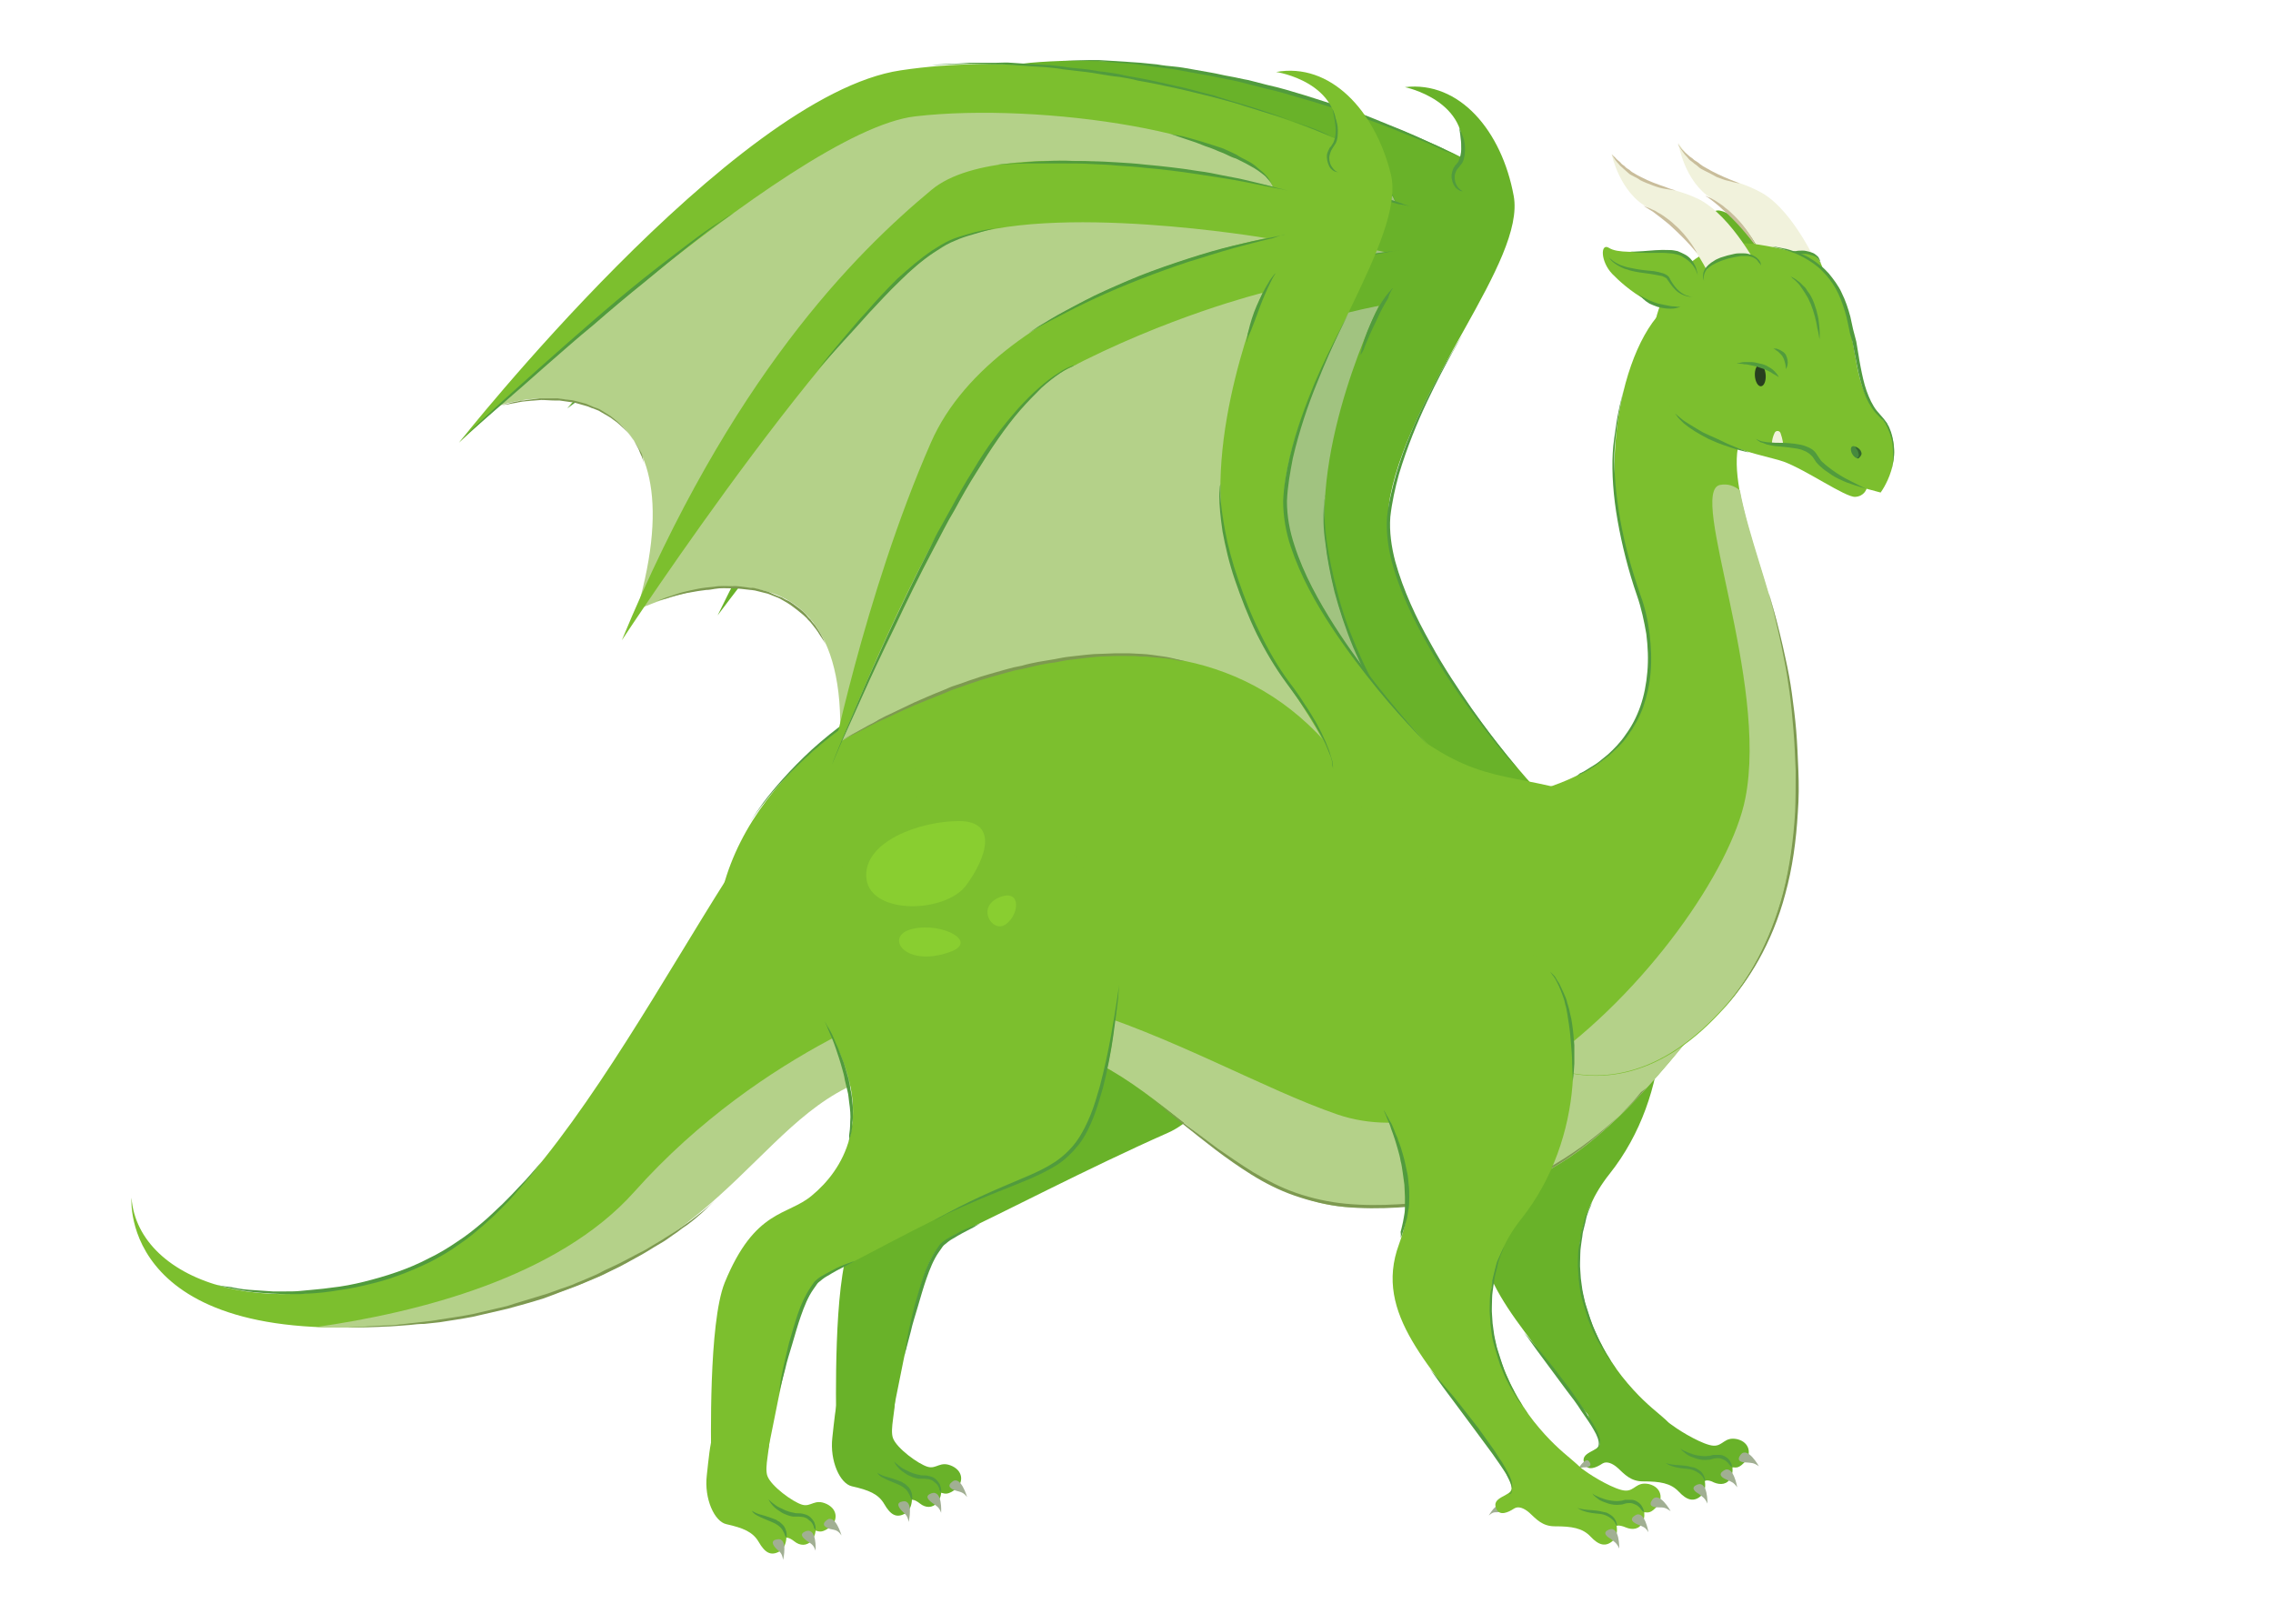 <svg width="420" height="300" viewBox="0 0 420 300" xmlns="http://www.w3.org/2000/svg"><g fill="none"><path d="M222 156c10.2 15.6 8.3 46.9-6.2 53.3-14.5 6.4-31.7 15.4-38.1 18.3-6.3 2.8-7.2 5.7-12.6 32.9-1.4 6.8-10.4 16.9-10.6 2.2 0-2.9-.5-25.2 2.5-32.7 5.6-13.7 11.6-12.3 16.1-16.1 5.7-4.7 11.6-13.4 4-28.1-14.4-28 19.6-68.4 44.9-29.8z" fill="#69B229"/><path d="M165 265.7c.7 1.9 4.7 4.8 6.4 5.3 1.7.5 2.3-1.2 4.6-.1 2.2 1.1 1.9 3.3.5 4.3s-1.8.8-2.6.6c0 0 0 .9-.7 1.8-.9 1.1-2.2 1-3.2.2s-1.5-.7-1.5-.7 0 1.8-1.2 2.5c-1.7 1-2.8.2-3.9-1.7s-2.9-2.6-6-3.3c-2.2-.5-4.1-4.7-3.6-9 .7-6.2.8-10.1 4.6-10.9 11-2.4 5.4 7.6 6.6 11z" fill="#69B229"/><path d="M173.9 275.8v-.5c0-.2 0-.3-.1-.6-.1-.2-.1-.5-.3-.7-.3-.5-.8-1-1.5-1.2-.3-.1-.7-.2-1.1-.2-.4 0-.7 0-1-.1-.6-.1-1.3-.3-1.9-.6-.6-.3-1.1-.5-1.5-.8-.4-.3-.8-.6-1-.8l-.3-.3.2.4c.2.3.4.6.8 1s.9.7 1.5 1.1c.6.3 1.3.6 2 .7h1.1c.3 0 .6.1.9.1.3.1.6.2.8.4.2.2.4.3.6.5.3.4.5.8.5 1.1.3.3.3.5.3.5zm-5.4 1.3s.2-.6-.1-1.4c-.1-.4-.4-.9-.8-1.2-.2-.2-.4-.4-.7-.5-.2-.2-.5-.3-.8-.4-1-.4-2.1-.7-2.8-.9-.8-.3-1.2-.6-1.2-.6s.1.1.2.3c.2.2.4.4.8.6.7.4 1.8.8 2.7 1.2 1 .4 1.8 1 2.1 1.7.2.3.3.6.4.9.2.2.2.3.2.3z" fill="#519B3D"/><path d="M167.9 281.2s1-4.2-1.1-3.8c-1.3.2-.8 1.1-.1 1.8.6.6 1 .8 1.2 2zm6-1.7s.3-4.3-1.8-3.6c-1.3.5-.6 1.2.2 1.8.8.6 1.2.7 1.6 1.8zm4.8-2.9s-1.2-4.2-2.8-2.8c-1 .8-.2 1.3.7 1.6 1 .3 1.4.3 2.1 1.2z" fill="#A1AF93"/><path d="M180 203.9s.2-.3.3-.9c.2-.6.4-1.5.4-2.6.1-.5.1-1.1.1-1.8 0-.6 0-1.3-.1-2s-.1-1.4-.3-2.1c-.1-.7-.3-1.4-.4-2.1l-.6-2.1c-.2-.7-.4-1.3-.7-2-.2-.6-.5-1.2-.7-1.8-.3-.6-.5-1.1-.7-1.6-.4-1-.9-1.8-1.2-2.3-.3-.5-.5-.9-.5-.9s.1.3.4.9c.2.6.6 1.4 1 2.4.2.5.4 1 .6 1.6l.6 1.8c.2.6.4 1.3.6 2 .2.7.4 1.4.5 2.1.2.7.3 1.4.5 2.1.2.7.2 1.4.3 2 .2 1.3.3 2.6.2 3.6 0 1.1-.1 2-.2 2.6 0 .8-.1 1.1-.1 1.1zm1.1 22.2s-.4.1-1.2.4c-.8.3-1.9.7-3.1 1.4-.6.3-1.3.7-2 1.1-.3.2-.7.5-1 .8-.3.3-.5.7-.8 1.1-1 1.5-1.8 3.2-2.4 5-.6 1.8-1.1 3.6-1.6 5.3-.4 1.7-.8 3.3-1.1 4.7-.3 1.4-.5 2.5-.6 3.3-.1.8-.2 1.3-.2 1.3s.5-1.8 1.2-4.5c.3-1.4.8-2.9 1.3-4.6.5-1.7 1-3.5 1.6-5.2.6-1.7 1.3-3.5 2.3-4.9.2-.3.5-.7.7-1 .2-.3.6-.5.9-.8.6-.5 1.3-.8 1.9-1.2 1.2-.7 2.3-1.2 3-1.6.6-.4 1.1-.6 1.1-.6z" fill="#519B3D"/><path d="M111 69.7c9.5-3.7 39.7-3.1 24.8 38.7 0 0 40.5-17 36 26.5 0 0 59.3-32.9 89.5 5.3 0 0-23-62.9 4.5-95 0 0-16.3-39.4-79.6-28.4-29.7 5.3-75.2 52.9-75.2 52.9z" fill="#A1C380"/><path d="M283.3 145.2s-30.5-33.1-26.4-53.6c4.1-20.5 25-43.4 22.8-55.4-2.2-12-10-21.3-20.1-20.1 0 0 12.3 2.5 10.5 13 0 0-40.2-21-79.7-17.5-31.1 2.8-85.6 63.8-85.6 63.8s64.6-53.8 87.8-55.1c23.3-1.3 61.6 6.8 65.2 17 0 0-48.2-14.1-63.1-3.2-14.8 10.9-39.2 32.5-62.1 79.6 0 0 47.8-64.2 65.9-70.2 18.1-6 57.5 3.1 57.5 3.1s-50 6.5-64.1 34c-14.1 27.5-22.5 60.1-22.5 60.1s27.8-62.9 48.1-72.1c19.5-8.9 37.3-12.1 37.3-12.1s-12.9 25.9-9.5 46.2c3.7 22.7 14.8 29.6 18.4 44.9 2.3 10.1 20.8 5.9 19.6-2.4z" fill="#69B229"/><path d="M280.6 142.2s-3.7-4.3-8.6-11.2c-2.4-3.5-5.2-7.6-7.7-12.2-2.6-4.6-5-9.7-6.5-15.1-.7-2.7-1.1-5.5-.9-8.2.3-2.7.9-5.4 1.6-7.9 1.5-5 3.4-9.6 5.2-13.4 3.6-7.6 6.6-12.4 6.6-12.4s-.8 1.2-2 3.3c-1.3 2.1-3 5.2-4.9 9-1.9 3.8-3.9 8.3-5.4 13.4-.7 2.5-1.4 5.2-1.7 8-.2 2.8.2 5.7.9 8.4 1.5 5.5 4 10.6 6.6 15.2 2.6 4.6 5.4 8.7 7.9 12.1 2.5 3.4 4.7 6.2 6.3 8.1 1.6 1.9 2.6 2.9 2.6 2.9zm-21.1-96.1c0 .1-.8.2-2.2.3-1.4.2-3.4.4-5.7.8-2.4.4-5.1.9-8 1.6-2.9.7-6 1.5-9 2.4-3 1-6.1 2-8.8 3.1-2.8 1.1-5.3 2.2-7.5 3.3-2.2 1-3.9 2-5.1 2.6-1.2.7-1.9 1.1-1.9 1.1s.7-.4 2-1c1.2-.6 3.1-1.4 5.2-2.4 2.2-1 4.8-2 7.5-3.1 2.8-1.1 5.8-2.1 8.8-3 3-1 6.1-1.8 9-2.5 2.9-.7 5.6-1.3 7.9-1.8 2.3-.5 4.3-.8 5.7-1.1 1.3-.1 2.1-.2 2.1-.3zm1.2-7.9s-.8-.3-2.2-.8c-1.4-.5-3.4-1.1-5.9-1.8-1.2-.4-2.6-.7-4-1.1-1.4-.3-2.9-.7-4.5-1-3.1-.7-6.4-1.3-9.8-1.8-1.7-.3-3.4-.5-5-.7-1.7-.2-3.3-.4-4.9-.5-1.6-.2-3.1-.2-4.6-.3-1.5-.1-2.8-.1-4.1-.2-1.3 0-2.4-.1-3.5-.1-1 0-1.9 0-2.7.1-1.5 0-2.3.1-2.3.1s.8 0 2.3.1c.7 0 1.6 0 2.7.1 1 .1 2.2.1 3.5.2 1.3.1 2.6.1 4.1.3 1.4.1 3 .2 4.5.4 1.6.2 3.2.3 4.9.6 1.6.2 3.3.4 5 .7 3.3.5 6.7 1.1 9.8 1.7 3.1.6 6 1.3 8.4 1.9 2.5.6 4.5 1.2 5.9 1.6 1.6.2 2.4.5 2.4.5zm9.4-9s-1.1-.6-3-1.5c-.9-.5-2.1-1-3.4-1.6-1.3-.6-2.8-1.3-4.5-2-1.7-.7-3.5-1.4-5.4-2.2-1.9-.8-4-1.5-6.1-2.2l-6.6-2.1c-2.3-.7-4.6-1.4-6.9-1.9-1.2-.3-2.3-.6-3.5-.9-1.2-.2-2.3-.5-3.5-.7-1.2-.2-2.3-.5-3.5-.7-1.1-.2-2.3-.4-3.4-.6-1.1-.2-2.2-.4-3.3-.5-1.1-.1-2.1-.2-3.2-.4l-3-.3c-1-.1-1.9-.1-2.8-.2-1.8-.1-3.5-.2-4.9-.3H196s1.2 0 3.3.1c1.1 0 2.3.1 3.8.1 1.5.1 3.1.3 4.9.4.9.1 1.8.1 2.8.3 1 .1 2 .3 3 .4 1 .1 2.1.3 3.1.4l3.3.6c1.1.2 2.2.4 3.4.6 1.1.2 2.3.5 3.4.7 1.2.2 2.3.5 3.5.8 1.2.3 2.3.6 3.5.9 2.3.5 4.6 1.2 6.9 1.9 2.3.6 4.5 1.4 6.6 2 2.1.8 4.2 1.4 6.1 2.1 1.9.7 3.8 1.4 5.4 2.1 3.4 1.3 6.1 2.5 8 3.4 2 .7 3.1 1.3 3.1 1.3zm-7.6 116.1v-.6c0-.4-.1-1-.3-1.8-.3-1.5-1.1-3.7-2.3-6.1-.6-1.2-1.3-2.5-2.1-3.9-.8-1.3-1.6-2.8-2.5-4.2-1.8-2.8-3.4-6.1-4.8-9.4-1.4-3.3-2.6-6.7-3.4-10-.9-3.3-1.5-6.3-1.9-9-.4-2.7-.5-4.9-.5-6.5 0-.8.1-1.4.1-1.8 0-.4.1-.6.1-.6s0 .2-.1.6c-.1.4-.1 1-.2 1.8-.1 1.6-.1 3.9.3 6.5.3 2.7.9 5.8 1.7 9.1.9 3.3 2 6.7 3.4 10.1 1.4 3.3 3.1 6.6 4.9 9.4.9 1.4 1.8 2.8 2.6 4.1.8 1.3 1.5 2.6 2.1 3.8.6 1.2 1.1 2.3 1.6 3.3.4 1 .7 1.9.9 2.7.2.8.3 1.4.3 1.8.1.5.1.7.1.7zm-5.1-92.1s-.2.1-.4.4c-.3.3-.6.7-1 1.2-.8 1.1-1.7 2.6-2.4 4.2s-1.4 3.2-1.7 4.5c-.2.6-.3 1.2-.4 1.5-.1.4-.1.6-.1.6s.1-.2.3-.5c.2-.3.4-.8.6-1.4.5-1.2 1.2-2.8 2-4.4.7-1.6 1.5-3.1 2.2-4.2.3-1.1.9-1.9.9-1.9z" fill="#519B3D"/><path d="M257.8 37.3s0-.4-.3-.9c-.1-.3-.3-.6-.6-.9-.2-.4-.6-.7-.9-1.1-.4-.4-.8-.8-1.3-1.1-.5-.4-1-.8-1.5-1.1-.5-.4-1.1-.7-1.7-1.1-.6-.3-1.2-.7-1.8-1-.6-.3-1.3-.6-1.9-.9-.6-.3-1.3-.5-1.9-.8-1.2-.5-2.4-.8-3.3-1.2-1-.3-1.8-.5-2.4-.7-.6-.2-.9-.2-.9-.2s1.3.5 3.2 1.3c1 .4 2.1.8 3.3 1.3.6.3 1.2.5 1.8.8l1.8.9 1.8.9c.6.3 1.2.7 1.7 1 .5.4 1.1.7 1.5 1 .5.3.9.7 1.3 1 .4.3.7.7 1 1 .3.3.5.6.7.8.3.6.4 1 .4 1zm11.8-13.7s.2.8.3 2c.1.6.1 1.3.1 2s-.2 1.5-.5 2.2c-.1.2-.2.3-.3.4-.1.2-.3.3-.4.5-.3.4-.4.8-.5 1.2-.2.8 0 1.6.3 2.2.3.6.7.9 1.1 1.1.3.2.6.1.6.1s-.2 0-.5-.3c-.3-.2-.6-.6-.8-1.1-.2-.5-.3-1.2-.1-1.9.1-.3.3-.7.5-.9.1-.1.3-.3.4-.5.2-.2.3-.4.4-.5.4-.8.5-1.7.5-2.5s-.1-1.5-.3-2.1c-.4-1.2-.8-1.9-.8-1.9z" fill="#519B3D"/><path d="M236.5 123.9s-.2-.1-.7-.2c-.5-.2-1.2-.3-2-.6-.9-.2-2-.5-3.2-.7-1.3-.2-2.7-.4-4.3-.5-.8-.1-1.6-.1-2.5-.2-.8-.1-1.7 0-2.6-.1-1.8-.1-3.7.1-5.7.1-1 0-2 .2-3 .3-1 .1-2 .2-3.1.3-1 .2-2.1.3-3.1.5l-1.6.2-1.5.3c-2 .5-4.1.9-6.1 1.5-1 .3-2 .6-3 .8-.5.1-1 .3-1.5.4-.5.2-.9.3-1.4.5-1.9.6-3.7 1.3-5.4 1.9-1.7.7-3.2 1.3-4.7 1.9l-2.1.9c-.6.3-1.3.6-1.8.9-1.1.6-2.1 1-3 1.4l-2.6 1.3s1-.4 2.6-1.2c.8-.4 1.9-.8 3-1.3.6-.3 1.2-.5 1.9-.8.7-.3 1.4-.5 2.1-.8 1.5-.6 3-1.2 4.7-1.8 1.7-.6 3.5-1.2 5.4-1.8.5-.2.9-.3 1.4-.5.5-.1 1-.3 1.4-.4 1-.3 2-.5 2.9-.8 2-.6 4-1 6.1-1.4l1.5-.3 1.5-.3c1-.2 2-.3 3.1-.5 1-.2 2-.2 3-.4l3-.3c2-.1 3.8-.3 5.6-.2h2.6c.8 0 1.7.1 2.4.1.8 0 1.5.1 2.2.2.7.1 1.4.1 2 .2 1.3.2 2.4.4 3.3.5.9.2 1.6.4 2.1.5.8.3 1.1.4 1.1.4z" fill="#7D9950"/><path d="M219.7 67.8s-.3 0-.9.2c-.6.2-1.4.5-2.5 1.1-1 .5-2.2 1.3-3.5 2.3-1.3 1-2.7 2.2-4.1 3.6-1.4 1.4-2.9 3-4.4 4.7-1.5 1.7-3 3.6-4.4 5.7-1.5 2-2.9 4.1-4.3 6.3l-2.1 3.3c-.7 1.1-1.4 2.2-2.1 3.4-1.4 2.3-2.7 4.6-4 6.8-1.3 2.3-2.5 4.5-3.7 6.7-2.4 4.4-4.5 8.5-6.3 12.1-1.8 3.6-3.2 6.5-4.2 8.6-1 2.1-1.6 3.3-1.6 3.3s2.5-4.7 6.1-11.7c1.9-3.5 4-7.6 6.4-12 1.2-2.2 2.4-4.4 3.7-6.7 1.3-2.3 2.6-4.6 4-6.8.7-1.1 1.4-2.3 2.1-3.4L196 92c1.4-2.2 2.8-4.3 4.3-6.3 1.4-2 2.9-3.9 4.3-5.7 1.4-1.8 2.9-3.4 4.3-4.8 2.8-2.8 5.4-4.9 7.4-6 1-.6 1.8-.9 2.4-1.1.7-.2 1-.3 1-.3z" fill="#519B3D"/><path d="M138.8 81.4s-.1-.5-.3-1.3c-.1-.4-.3-.9-.6-1.5-.2-.6-.5-1.2-.9-1.8-.4-.7-.9-1.3-1.4-2-.6-.6-1.1-1.4-1.9-2-.7-.7-1.5-1.2-2.3-1.8-.4-.3-.9-.5-1.3-.7-.5-.2-.9-.5-1.4-.7l-1.4-.5c-.5-.2-1-.3-1.5-.4l-1.5-.3-.7-.1c-.2 0-.5 0-.7-.1-.9-.1-1.9-.1-2.7-.1-.9.1-1.7.1-2.4.1-.4 0-.7 0-1.1.1-.3.1-.7.1-1 .2-.6.1-1.1.2-1.6.3-.9.2-1.4.3-1.4.3s.5 0 1.4-.1c.4 0 1-.1 1.6-.2.3 0 .6-.1 1-.1h3.5c.9 0 1.7.2 2.7.2.2 0 .5 0 .7.1l.7.1c.5.1.9.2 1.4.3.5.1.9.2 1.4.4l1.4.5c.5.2.9.4 1.3.6.4.2.9.4 1.3.7.8.5 1.6 1 2.3 1.7.7.6 1.3 1.3 1.9 1.9.5.7 1.1 1.3 1.4 1.9.4.6.7 1.2 1 1.7.3.5.5 1 .7 1.4.3.7.4 1.2.4 1.2zm31.7 35.7s-.1-.6-.5-1.5c-.2-.5-.5-1-.8-1.6-.2-.3-.4-.6-.6-1-.2-.3-.5-.7-.7-1-.2-.4-.6-.7-.9-1-.3-.3-.6-.7-1-1-.4-.3-.8-.7-1.1-1-.4-.3-.9-.6-1.3-.9-.2-.2-.5-.3-.7-.5-.2-.1-.5-.3-.7-.4-.5-.3-1-.5-1.5-.8-.5-.2-1.1-.4-1.6-.6l-.8-.3c-.3-.1-.6-.1-.8-.2-1.1-.2-2.3-.5-3.4-.5-1.1-.1-2.2-.2-3.3-.1-1.1.1-2.1.1-3.1.2-1 .2-1.9.3-2.7.5-.9.1-1.6.4-2.3.6-.7.2-1.3.4-1.7.5-1 .3-1.5.5-1.5.5s.6-.1 1.5-.3c.5-.1 1.1-.2 1.8-.4s1.4-.3 2.3-.4c.8-.1 1.8-.2 2.7-.4.5-.1 1-.1 1.5-.1s1 0 1.6-.1c1.1-.1 2.1 0 3.3.1 1.1 0 2.2.3 3.3.5.3.1.6.1.8.2l.8.3c.5.2 1.1.4 1.6.5.5.2 1 .5 1.5.7l.7.4c.2.1.4.3.7.4.4.3.9.6 1.3.9.4.3.8.6 1.1.9.4.3.7.7 1 1 .3.3.6.6.9 1 .3.3.5.6.8.9l.6.9c.4.6.7 1.1.9 1.5.1 1 .3 1.6.3 1.6z" fill="#7D9950"/><path d="M207.8 41.7s-.7 0-1.9.2-3 .4-5 .8c-1 .2-2.1.5-3.3.9-1.2.4-2.3 1-3.4 1.7-2.3 1.3-4.5 3-6.7 4.9-2.1 1.8-4.1 3.8-6 5.6-1.9 1.8-3.5 3.6-5 5.1-2.9 3-4.7 5.1-4.7 5.1s2-2 5-4.9c1.5-1.5 3.3-3.2 5.1-5 1.9-1.8 3.9-3.7 6-5.5 2.1-1.8 4.3-3.5 6.5-4.9 1.1-.6 2.2-1.3 3.3-1.7 1.1-.4 2.2-.8 3.2-1 2-.5 3.7-.9 4.9-1.1 1.3-.1 2-.2 2-.2zm-103 33.8s3.3-2.5 8.2-6.3c2.5-1.9 5.3-4.1 8.4-6.5 3.1-2.4 6.3-4.9 9.6-7.4s6.6-5 9.7-7.3c3.1-2.3 6-4.4 8.6-6.2 1.3-.9 2.4-1.7 3.5-2.4s2-1.3 2.7-1.8c1.6-.9 2.4-1.5 2.4-1.5s-.9.5-2.5 1.4c-.8.4-1.7 1-2.8 1.7-1.1.6-2.3 1.4-3.6 2.3-2.6 1.7-5.6 3.7-8.7 6-3.1 2.3-6.5 4.7-9.8 7.2-3.3 2.5-6.6 5-9.6 7.4-3 2.4-5.9 4.7-8.3 6.6-2.4 1.9-4.4 3.6-5.8 4.8-1.2 1.3-2 2-2 2z" fill="#519B3D"/><path d="M302.6 171.3c6.6 9.5 6.5 30.9-5.2 45.6-11.7 14.7-2.3 31.6 2.3 37.4 5.8 7.3 9.2 7.6 10 11 .9 3.5-7.1 9.1-18.9-7.3-10-13.9-20.8-23.4-16-36.4 5.2-14.2-3-21.3-5.2-34.8-2.2-13.3 21.7-31.6 33-15.5z" fill="#69B229"/><path d="M309.1 263.4c1.6 1.2 5.7 3.6 7.5 3.7 1.8.1 2-1.7 4.4-1.2 2.4.6 2.6 2.8 1.5 4.1-1.1 1.2-1.5 1.2-2.4 1.1 0 0 .2.9-.3 1.9-.6 1.3-1.9 1.4-3.1.9-1.1-.6-1.7-.3-1.7-.3s.4 1.7-.6 2.7c-1.4 1.3-2.7.9-4.2-.7s-3.5-1.9-6.6-1.9c-2.3 0-3.4-1.3-4.7-2.5-.9-.8-2-1.3-2.8-.8-1.2.8-2.7 1.4-3.3.1-1.1-2.3 2.8-2.3 2.8-3.8 0-2.3-4.5-6.5-.6-7.2 3.9-.5 11.2 1.7 14.1 3.9z" fill="#69B229"/><path d="M291.4 271.7s1.6-2.8 2.3-1.6c.5.7-.1 1-.8 1-.5 0-.8 0-1.5.6z" fill="#A1AF93"/><path d="M275.1 220.4s.2-.3.4-1c.2-.6.5-1.5.8-2.7l.3-1.8c.1-.7.1-1.4.1-2.1 0-.7 0-1.5-.1-2.2-.1-.8-.1-1.5-.3-2.3-.2-.8-.3-1.5-.5-2.3-.2-.7-.4-1.5-.6-2.1-.2-.7-.5-1.3-.7-2-.3-.6-.5-1.2-.7-1.7-.2-.5-.4-1-.7-1.4-.2-.4-.4-.8-.6-1.1-.3-.6-.5-.9-.5-.9s.1.4.4 1c.2.6.7 1.5 1 2.6.2.5.4 1.1.6 1.7.2.6.4 1.3.6 2 .2.7.4 1.4.5 2.1.2.7.3 1.5.4 2.2.1.7.2 1.5.3 2.2 0 .7.1 1.5.1 2.2v2c0 .7-.1 1.3-.2 1.8-.1.6-.2 1.1-.3 1.5-.1.5-.2.8-.3 1.2.1.7 0 1.1 0 1.1zm23.5 32.5s-.3-.4-.8-1.2c-.3-.4-.5-.9-.9-1.4-.3-.6-.7-1.2-1-1.9-.4-.7-.7-1.4-1.1-2.3-.4-.8-.7-1.7-1-2.6-.3-.9-.6-1.9-.9-2.8-.2-1-.5-2-.6-3l-.2-1.5c0-.5-.1-1-.1-1.5-.1-1 0-2 0-3s.2-1.9.3-2.8c.1-.4.1-.9.2-1.3l.3-1.2c.2-.7.3-1.5.5-2 .2-.6.4-1.1.6-1.5.3-.9.5-1.3.5-1.3s-.2.5-.6 1.3c-.2.4-.4.9-.7 1.5-.3.6-.4 1.3-.6 2l-.3 1.2c-.1.4-.2.8-.2 1.3-.1.9-.4 1.8-.4 2.8 0 1-.1 2 0 3 0 .5.1 1 .1 1.6l.2 1.6c.1 1 .4 2.1.7 3.1.3 1 .6 2 .9 2.9.4.9.7 1.8 1.1 2.6.4.8.8 1.6 1.2 2.2.4.7.8 1.3 1.1 1.8.4.5.7 1 1 1.3.3.7.7 1.1.7 1.1zm-3.6 15s.1 0 .2-.2c.1-.1.3-.4.4-.8.2-.7-.1-1.8-.7-2.9-.6-1.1-1.4-2.3-2.2-3.6-.9-1.3-1.8-2.6-2.8-4-1-1.3-2-2.6-2.9-3.8-1-1.2-1.9-2.3-2.7-3.3-1.6-1.9-2.7-3.1-2.7-3.1s1 1.3 2.4 3.3c1.5 2 3.4 4.6 5.4 7.3 1 1.3 2 2.6 2.8 3.9.9 1.3 1.7 2.4 2.3 3.5.6 1 1 2 .9 2.7 0 .3-.2.6-.3.8 0 .1-.1.2-.1.2zm25.1 3.3s0-.2-.1-.5c0-.1-.1-.3-.2-.5s-.2-.4-.4-.6c-.4-.4-1-.8-1.7-.8h-1.1c-.4.1-.7.2-1 .2-.6.1-1.3 0-1.9-.1-.6-.1-1.2-.3-1.7-.5s-.9-.4-1.1-.5c-.3-.2-.4-.3-.4-.3s.1.1.3.4c.2.2.6.5 1 .8.5.3 1.1.5 1.7.7.7.2 1.4.3 2.1.2.4 0 .7-.1 1-.2.3-.1.6-.1.9-.1.3 0 .6.1.8.2.2.1.5.2.7.4.4.3.6.7.8.9.3.1.3.3.3.3zm-5 2.5s0-.6-.4-1.3c-.2-.4-.6-.7-1.1-1-.2-.1-.5-.3-.8-.3-.3-.1-.6-.1-.8-.2-1.1-.2-2.2-.2-2.9-.3-.8-.1-1.3-.3-1.3-.3s.1.1.3.2c.2.1.5.3.9.4.8.3 1.9.4 2.9.5 1 .1 1.9.6 2.5 1.2.3.3.4.6.5.8.2.2.2.3.2.3z" fill="#519B3D"/><path d="M315.5 277.8s.1-4.3-1.9-3.5c-1.2.5-.6 1.2.3 1.7.7.6 1.1.7 1.6 1.8zm5.5-3s-.7-4.3-2.5-3.1c-1.1.7-.4 1.3.6 1.7.8.4 1.2.4 1.9 1.4zm4-3.9s-2.1-3.8-3.4-2.1c-.8 1.1.1 1.4 1.1 1.4.9.1 1.3 0 2.3.7z" fill="#A1AF93"/><path d="M291.7 146.6c-14.8-4.4-19.6-1.3-36-15.4-16.5-14.1-54.4-17.9-79.1-8.3-24.7 9.6-46.1 29.5-44.2 54.3 1.5 20.2 23.2 22.2 50.4 16.2s41.6 30.1 69 29.5c30.4-.6 40.9-5.9 65.2-37.3 9.3-12-11-34.8-25.3-39z" fill="#7CBF2E"/><path d="M247.1 205.9c24.1 8.2 53.5-18.2 67.5-40.6 4.7 7.2 6.6 14.9 2.3 20.5-24.3 31.3-34.8 36.7-65.2 37.3-27.4.5-41.9-35.9-69-29.5-23.5 5.5-31.4 2.9-40.1.1 35.8-27.7 77.2 2.8 104.5 12.2z" fill="#B4D189"/><path d="M304.3 200.9s-.3.3-.8.9c-.5.6-1.3 1.4-2.3 2.4-2 2-5 4.8-9 7.7-2 1.4-4.2 2.9-6.7 4.2-2.5 1.3-5.2 2.4-8.2 3.3-2.9.9-6 1.6-9.2 2.1-3.2.5-6.4.8-9.7 1-3.3.2-6.5.2-9.7-.1-3.2-.3-6.3-1-9.2-2-2.9-1-5.5-2.4-7.9-3.8-2.4-1.5-4.6-3-6.6-4.4-3.9-2.9-7.2-5.4-9.5-7.2-2.3-1.7-3.6-2.7-3.6-2.7s1.3 1 3.5 2.8c2.2 1.8 5.4 4.4 9.3 7.4 2 1.5 4.1 3 6.5 4.5 2.4 1.5 5.1 2.9 8 3.9 2.9 1 6.1 1.8 9.3 2.1 3.2.3 6.5.3 9.8.1 3.3-.2 6.6-.5 9.8-1 3.2-.5 6.3-1.3 9.2-2.2 2.9-.9 5.7-2.1 8.2-3.4 2.5-1.3 4.7-2.8 6.7-4.3 4-3 6.9-5.9 8.8-7.9 1-1 1.7-1.9 2.2-2.5.8-.6 1.1-.9 1.1-.9z" fill="#7D9950"/><path d="M242.3 123.6s-1.6-.8-4.7-1.8c-3-1-7.4-2.3-12.8-3.2-5.4-.9-11.7-1.6-18.6-1.4-6.8.2-14.1 1.1-21.2 2.8-3.5.9-7 2-10.3 3.3-3.3 1.3-6.5 2.8-9.5 4.4-6 3.3-11.1 7.1-15.2 10.8-4 3.7-7 7.2-8.9 9.7-1.9 2.6-2.8 4.2-2.8 4.2s.9-1.6 2.9-4.1c1.9-2.5 5-5.9 9-9.5 4.1-3.6 9.2-7.3 15.2-10.6 3-1.6 6.2-3.1 9.5-4.4 3.3-1.3 6.8-2.4 10.3-3.2 7-1.8 14.2-2.7 21-2.9 6.8-.2 13.1.3 18.5 1.2 5.4.9 9.8 2 12.8 3 3.1 1 4.8 1.7 4.8 1.7z" fill="#519B3D"/><path d="M152.2 141c-15.7 6.6-44.3 79.1-72.9 91.9-28.4 12.8-53.8 4.2-55-11.6 0 0-2.5 28.7 51.2 23.3 53.7-5.4 56-34.9 75.8-44.9 26.1-13.2 26.1-19.6 26.8-34.3.9-15.7-8.5-31.7-25.9-24.4z" fill="#7CBF2E"/><path d="M171.2 184.3l10.4 7.2c-3.7 2.7-18.7 6.3-25.2 9.5-19.8 10-27.2 38.3-80.9 43.6-6.5.7-12.3.8-17.2.6 19-2.7 44.8-9.2 58.9-25 24-26.9 54-35.9 54-35.9z" fill="#B4D189"/><path d="M39.6 237.3s1 .3 2.9.7c.9.2 2 .4 3.3.6 1.3.2 2.8.3 4.4.4.8 0 1.6.1 2.5.1h2.7c1.8-.1 3.8-.2 5.8-.5s4-.6 6.1-1.1c2.1-.5 4.1-1 6.2-1.8 2-.7 4-1.6 5.9-2.5 1.9-1 3.7-2 5.3-3.2 1.7-1.1 3.2-2.4 4.6-3.6.7-.6 1.3-1.2 2-1.8l1.8-1.8c.6-.6 1.1-1.1 1.6-1.7.5-.5.9-1.1 1.4-1.6.9-1 1.6-1.9 2.2-2.6 1.2-1.5 1.8-2.3 1.8-2.3s-.7.8-1.9 2.2c-.6.7-1.4 1.6-2.3 2.5-.9 1-1.9 2-3 3.1-.6.6-1.2 1.1-1.8 1.7-.6.6-1.3 1.2-2 1.8-1.4 1.2-2.9 2.4-4.6 3.5-1.6 1.1-3.4 2.2-5.3 3.1-1.9 1-3.8 1.8-5.8 2.5s-4.1 1.3-6.1 1.8-4.1.9-6 1.1c-2 .3-3.9.4-5.7.6-.9.1-1.8.1-2.7.1h-2.5c-1.6-.1-3.1-.2-4.4-.3-1.3-.1-2.4-.3-3.3-.5-2-.2-3.1-.5-3.1-.5z" fill="#519B3D"/><path d="M132.1 221.8s-.8.8-2.4 2.1c-.8.6-1.7 1.4-2.9 2.2-1.1.8-2.4 1.7-3.9 2.6-.7.5-1.5.9-2.3 1.4-.8.5-1.6 1-2.5 1.4-1.7.9-3.5 1.9-5.5 2.8-1 .4-1.9 1-2.9 1.4-1 .4-2 .9-3.1 1.3-1 .5-2.1.8-3.2 1.2-1.1.4-2.1.8-3.2 1.1-2.2.7-4.4 1.3-6.5 2-2.2.5-4.3 1-6.4 1.5-2.1.4-4.1.7-6.1 1-1 .2-1.9.3-2.8.4l-2.7.3c-1.7.2-3.3.4-4.7.4-1.4.1-2.6.1-3.6.2-2 .1-3.1.2-3.1.2s1.1 0 3.1-.1c1 0 2.2 0 3.6-.1 1.4 0 3-.2 4.7-.3.9-.1 1.7-.2 2.7-.2.9-.1 1.9-.2 2.8-.3 1.9-.3 4-.6 6.1-1 2.1-.5 4.3-1 6.5-1.5 2.2-.6 4.4-1.2 6.6-1.9 1.1-.4 2.2-.8 3.2-1.2 1.1-.4 2.1-.8 3.2-1.2 1-.4 2.1-.9 3.1-1.3s2-.9 3-1.4c2-.9 3.8-2 5.5-2.9.9-.5 1.7-1 2.5-1.5s1.6-.9 2.3-1.4c.7-.5 1.4-1 2-1.4.6-.5 1.2-.9 1.8-1.3 1.1-.8 2-1.6 2.8-2.3 1.5-1.4 2.3-2.2 2.3-2.2z" fill="#7D9950"/><path d="M310.2 55.3c-9.3 4-16.2 29.6-8.7 50.7 10.1 28.2-4.6 37.6-22.7 41.4-18.8 3.9-17.2 15.3-12.4 29.8 4.8 14.5 29.1 35.4 52.5 8.7 18.4-21 12.9-54.9 9.9-68.5-3-13.6-11.7-31.7-6-38.6 5.8-7.1.8-29.3-12.6-23.5z" fill="#7CBF2E"/><path d="M285.1 196.7c19-13.3 34.8-36 37.4-49.2 4.3-21.7-10.6-56.6-4.7-57.9 1.5-.3 2.7.2 3.7 1 1.5 8.1 5.5 18.2 7.3 26.6 3 13.6 8.5 47.5-9.9 68.5-12 13.7-24.1 15-33.8 11z" fill="#B4D189"/><path d="M291.1 143.5s.3-.1.8-.4c.5-.2 1.3-.6 2.2-1.2.5-.3 1-.6 1.5-1s1.1-.8 1.7-1.3c1.1-1 2.4-2.1 3.5-3.7 1.1-1.5 2.1-3.3 2.8-5.2.7-2 1.2-4.2 1.4-6.5.2-2.3.1-4.7-.2-7.1-.3-2.4-.8-4.8-1.7-7.2-1.6-4.6-2.9-9.3-3.7-13.8-.8-4.5-1.2-8.8-1.1-12.4.1-1.8.3-3.5.5-5s.4-2.8.6-3.8c.4-2.1.7-3.3.7-3.3s-.3 1.2-.8 3.3c-.2 1-.5 2.3-.7 3.8-.2 1.5-.5 3.1-.6 5-.2 3.7.1 8 .9 12.5s2 9.3 3.6 13.9c.8 2.3 1.3 4.7 1.7 7 .3 2.4.4 4.7.2 7s-.6 4.4-1.3 6.4c-.7 2-1.6 3.7-2.7 5.2-1 1.5-2.2 2.7-3.3 3.7-.6.5-1.1.9-1.6 1.3s-1 .7-1.5 1c-.9.6-1.6 1-2.1 1.2-.5.5-.8.6-.8.6z" fill="#519B3D"/><path d="M317.4 187.7s.8-1 2.3-2.7c1.4-1.7 3.4-4.3 5.3-7.7 1.9-3.4 3.7-7.6 4.9-12.2 1.3-4.7 2-9.8 2.3-15 .2-2.6.2-5.2.1-7.7s-.2-5-.4-7.4c-.2-2.4-.5-4.7-.8-6.9-.3-2.2-.7-4.3-1.1-6.1-.8-3.8-1.6-6.9-2.2-9.1-.6-2.2-1-3.4-1-3.4s.3 1.2.9 3.4c.5 2.2 1.3 5.3 2 9.1.4 1.9.7 4 1 6.1.3 2.2.5 4.5.7 6.9.2 2.4.3 4.9.4 7.4 0 2.5 0 5.1-.1 7.6-.3 5.1-1 10.2-2.2 14.9-1.2 4.6-2.9 8.8-4.7 12.2-1.8 3.4-3.7 6-5.1 7.8-1.5 1.8-2.3 2.8-2.3 2.8z" fill="#7D9950"/><g transform="matrix(-1 0 0 1 351 26)"><path d="M20.5 27.6c-3-1.6-.5-8.8 3.4-9.9 4-1.1 8.8-6.1 10.5-4.5 1.7 1.6-3.9 19.8-13.9 14.4z" fill="#69B229"/><path d="M14.7 24s4.6-10.9 10.8-14.4C31.7 6.2 36.1 7.5 40.9.4c0 0-1.1 7.2-6.2 10.3-8.6 5.2-11.4 15.7-11.4 15.7s-4.1-3.9-8.6-2.4z" fill="#F1F2DC"/><path d="M13.9 24.9s.4-3.4 2.5-4.1c0 0 6.5-1 8.7 2.5 0 0 .5 3.1-.9 4.3" fill="#7CBF2E"/><path d="M14.6 22.7s0-.2.1-.6l.3-.6c.2-.2.4-.4.7-.6.3-.2.7-.3 1-.4.4-.1.8-.2 1.2-.2.4 0 .9 0 1.3.1.4 0 .9.1 1.3.2s.9.2 1.3.3c.4.1.9.3 1.2.5.8.4 1.4.9 1.8 1.5.4.6.4 1.2.4 1.6-.1.4-.2.6-.2.6s.1-.2.1-.6c0-.4-.1-.9-.5-1.4-.4-.5-1-.9-1.7-1.2-.4-.2-.8-.3-1.2-.4-.4-.1-.8-.2-1.3-.3-.4-.1-.8-.2-1.3-.2-.4-.1-.8-.1-1.2-.1-.4 0-.8 0-1.1.1-.4.1-.7.2-1 .3-.3.1-.5.3-.7.5-.2.2-.3.4-.4.5 0 .2-.1.4-.1.4z" fill="#519B3D"/><path d="M26.4 19.7s.3-.8 1-1.9c.7-1.1 1.7-2.5 2.9-3.7.6-.6 1.2-1.2 1.9-1.7.3-.3.6-.5.9-.7l.9-.6c.5-.3 1-.6 1.4-.7.3-.2.5-.2.5-.2s-.2.1-.5.3c-.3.2-.7.5-1.2.9s-1.1.9-1.6 1.4c-.6.5-1.2 1.1-1.8 1.7-1.2 1.2-2.3 2.5-3.1 3.5-.8 1-1.3 1.7-1.3 1.7zm3.1-11.8s.8-.3 2-.8 2.8-1.2 4.3-2.1c.4-.2.7-.4 1.1-.7.3-.3.7-.5 1-.7.3-.3.6-.5.9-.7.3-.3.6-.5.8-.7l.6-.6c.2-.2.3-.4.4-.5.2-.3.4-.5.4-.5s-.1.2-.3.5c-.2.3-.5.8-.9 1.3-.2.3-.5.5-.7.8-.2.3-.6.6-.9.8-.3.3-.7.5-1 .8-.3.3-.7.5-1.1.7-.8.4-1.6.8-2.3 1.2-.8.3-1.5.6-2.1.7-1.4.4-2.2.5-2.2.5z" fill="#C9BD9B"/><path d="M26 19.2c-8 1.3-12.7 2.7-15.6 11-2.9 8.3-1.6 15.2-6.7 20.6C-1.4 56.2 2 62.9 3.5 65l2.6-.7s.4 1.4 2.1 1.5c1.8.1 9.1-5 13.2-6.5s22-3.7 24-17.5S37.5 17.2 26 19.2z" fill="#7CBF2E"/><path d="M7.8 58.7c-.6.2-.8-1.8.4-2.2 1.3-.5.9 1.8-.4 2.2z" fill="#46893D"/><path d="M7.8 58.7s-.2 0-.4-.2c-.1-.1-.2-.2-.3-.4-.1-.2-.1-.4 0-.6.1-.4.5-.7.7-.8.1-.1.3-.1.3-.1h.1l-.1.1c0 .1-.1.2-.2.3-.1.2-.3.5-.3.7-.1.2-.1.5 0 .7.2.1.2.3.2.3z" fill="#34662D"/><ellipse fill="#283F1F" transform="rotate(-86.251 25.738 43.373)" cx="25.738" cy="43.373" rx="2" ry="1"/><path d="M21.5 56.1s.1-1 .5-2.1c.2-.5.9-.5 1.1 0 .3.6.5 1.4.5 2l-2.1.1z" fill="#F1F2DC"/><path d="M6.2 64.3s1.3-.6 3.2-1.6c1-.5 2-1.1 3.1-1.9.5-.4 1.1-.8 1.6-1.3.3-.2.5-.5.7-.8l.6-.9c.2-.3.5-.6.8-.8.3-.2.7-.4 1-.5.7-.3 1.4-.4 2.1-.5 1.4-.2 2.6-.2 3.7-.2.5 0 1-.1 1.5-.1.4-.1.8-.1 1.1-.2.3-.1.5-.2.7-.3.1-.1.2-.1.2-.1l-.2.2c-.1.1-.3.2-.6.4-.3.1-.7.2-1.1.4-.4.1-.9.2-1.5.3-1.1.1-2.3.2-3.6.4-.7.1-1.3.2-1.9.5-.3.1-.6.3-.9.5-.2.2-.5.4-.7.7l-.6.9c-.3.3-.5.6-.8.8-.5.5-1.1.9-1.7 1.3-1.1.8-2.3 1.3-3.3 1.7-2 .7-3.4 1.1-3.4 1.1zm16.1-20.6s.2-.5.8-1.1c.3-.3.7-.6 1.1-.8.4-.3 1-.5 1.5-.6.5-.1 1.1-.3 1.6-.3h1.4c.4 0 .7.1 1 .2.2 0 .4.1.4.1h-.4c-.2 0-.6 0-1 .1-.4 0-.9.1-1.3.2-.5.1-1 .2-1.5.4-1 .3-1.9.7-2.6 1.2-.6.3-1 .6-1 .6zM21 42.2s-.2-.3-.3-.8c-.1-.5 0-1.2.3-1.8.1-.2.2-.3.3-.4.1-.1.2-.2.4-.3.3-.2.5-.3.8-.4.2-.1.4-.1.6-.1h.2s-.1.1-.2.1c-.1.1-.3.2-.4.3-.2.1-.4.3-.6.5-.2.2-.4.4-.5.6-.3.5-.4 1-.5 1.4-.1.6-.1.9-.1.9z" fill="#519B3D"/><path d="M25.6 24.4s5.3-10.6 11.7-13.7c6.4-3 10.7-1.4 15.9-8.2 0 0-1.5 7.2-6.8 9.9-8.9 4.7-12.3 15-12.3 15s-4-4.3-8.5-3z" fill="#F1F2DC"/><path d="M24.7 25.2s.6-3.3 2.7-4c0 0 6.5-.6 8.5 3 0 0 .3 3.1-1.2 4.2" fill="#7CBF2E"/><path d="M25.6 23.1s0-.2.1-.6c.1-.2.2-.4.4-.6.2-.2.4-.4.8-.6.3-.2.7-.3 1.1-.4.4-.1.8-.1 1.2-.1.4 0 .9 0 1.3.1s.9.2 1.3.3c.4.1.9.3 1.3.4.4.2.8.3 1.2.6.7.4 1.4 1 1.7 1.6.4.6.3 1.3.3 1.6-.1.4-.2.6-.2.6s.1-.2.1-.6c0-.4-.1-.9-.4-1.4-.4-.5-1-1-1.7-1.3-.3-.2-.7-.3-1.1-.5-.4-.1-.8-.3-1.2-.4-.4-.1-.8-.2-1.3-.3-.4-.1-.8-.1-1.2-.2h-1.1c-.4 0-.7.1-1 .2-.3.1-.5.3-.7.4-.2.2-.3.3-.4.5-.5.5-.5.7-.5.7z" fill="#519B3D"/><path d="M37.4 20.8s.4-.8 1.1-1.8c.7-1 1.8-2.4 3.1-3.5.6-.6 1.3-1.1 2-1.6.3-.2.6-.4 1-.6.3-.2.6-.4.9-.5.6-.3 1.1-.5 1.4-.6.3-.1.5-.2.5-.2s-.2.1-.5.3c-.3.2-.8.5-1.3.8-.5.4-1.1.8-1.7 1.3-.6.5-1.3 1-1.9 1.6-1.2 1.1-2.4 2.3-3.3 3.3-.7.8-1.3 1.5-1.3 1.5zm3.9-11.6s.9-.2 2.1-.7c1.2-.4 2.9-1 4.4-1.8.4-.2.8-.4 1.1-.6.4-.2.7-.4 1-.7.3-.2.7-.4.9-.7.3-.2.6-.4.8-.7.2-.2.5-.4.7-.6.2-.2.3-.4.5-.5l.4-.4s-.1.2-.3.5c-.2.3-.5.8-1 1.3-.2.3-.5.5-.8.8-.3.3-.6.5-.9.8-.3.3-.7.5-1.1.7-.4.2-.8.4-1.2.7-.8.4-1.6.7-2.4 1-.8.3-1.5.5-2.2.6-1.1.2-2 .3-2 .3z" fill="#C9BD9B"/><path d="M14.8 36.7s-.1-.8 0-2.1c.1-.6.1-1.4.3-2.2l.3-1.2c.1-.4.3-.8.4-1.2.3-.8.7-1.6 1.2-2.2.2-.3.4-.7.7-.9l.7-.7c.5-.4.9-.7 1.3-.9.3-.2.5-.3.5-.3s-.2.1-.4.4c-.1.1-.3.2-.5.4l-.6.6c-.2.2-.4.5-.6.8l-.6.9c-.2.3-.4.7-.6 1-.2.4-.3.7-.5 1.1-.6 1.5-1 3.1-1.2 4.4-.3 1.2-.4 2.1-.4 2.1zm13 20.9s.9-.4 2.3-.9c.7-.3 1.5-.6 2.3-1 .8-.4 1.7-.8 2.6-1.2.4-.2.9-.4 1.3-.6.4-.2.8-.5 1.2-.7.8-.5 1.5-.9 2.1-1.3.3-.2.6-.4.8-.6.2-.2.4-.3.6-.5.3-.3.5-.4.5-.4s-.2.2-.4.5c-.1.2-.3.4-.5.6l-.7.7c-.6.5-1.3 1-2.1 1.5-.4.2-.8.5-1.2.7-.4.2-.9.5-1.3.7-.9.4-1.8.8-2.7 1.1-.9.3-1.7.6-2.4.8-1.4.4-2.4.6-2.4.6z" fill="#519B3D"/><path d="M1.5 60.9s-.2-.8-.4-2.2c-.1-.7-.1-1.5 0-2.5s.3-2.1.8-3.2c.1-.3.3-.5.4-.8.2-.3.4-.5.6-.8.4-.5.9-1 1.3-1.5.8-1 1.4-2.3 1.9-3.7.5-1.4.8-2.9 1.1-4.4.3-1.5.5-3.1.8-4.7.2-.8.4-1.6.6-2.3.2-.8.3-1.5.5-2.3.4-1.5.9-3 1.6-4.4.3-.7.7-1.3 1.1-1.9.4-.6.9-1.2 1.3-1.7.5-.5.9-1 1.5-1.4.5-.4 1-.8 1.5-1.1 1-.7 2-1.1 2.9-1.4.9-.3 1.7-.6 2.4-.7 1.4-.3 2.1-.4 2.1-.4s-.5.2-1.8.5c-.7.2-1.5.5-2.4.8-.9.4-1.9.9-2.8 1.5-.5.3-1 .7-1.5 1.1-.5.4-.9.9-1.4 1.4-.9 1-1.7 2.2-2.3 3.5-.6 1.3-1.1 2.8-1.5 4.3-.2.8-.3 1.5-.5 2.3-.1.8-.4 1.5-.6 2.3-.3 1.5-.6 3.1-.9 4.7-.3 1.5-.7 3.1-1.2 4.5s-1.2 2.7-2.1 3.8c-.5.5-.9 1-1.4 1.4-.2.3-.4.5-.5.7-.1.3-.3.5-.4.8-.5 1.1-.8 2.1-.9 3.1-.1 1-.1 1.8-.1 2.5.1 1.4.3 2.2.3 2.2z" fill="#519B3D"/></g><path d="M312 55.5c3.7-3.2 1.9-9-4-9s-9.1.3-10.7-.7c-1.6-1-1.6 2.5.6 4.8s9.7 8.9 14.1 4.9z" fill="#7CBF2E"/><path d="M312.8 54.9s-.3 0-.8-.2c-.5-.1-1.1-.4-1.7-.9-.6-.5-1.2-1.3-1.7-2.2 0-.1 0-.1-.1-.2l-.1-.2-.3-.3c-.3-.2-.5-.3-.8-.4-.6-.2-1.1-.3-1.7-.4-1.1-.1-2.2-.2-3.3-.4l-1.5-.3c-.5-.1-.9-.3-1.3-.4-.4-.2-.7-.3-1-.5-.3-.2-.5-.3-.7-.5-.4-.3-.6-.5-.6-.5s.2.2.5.6c.2.2.4.4.7.6.3.2.6.4 1 .6.4.2.8.4 1.3.5.5.2 1 .3 1.5.4 1 .2 2.2.3 3.3.5.5.1 1.1.2 1.6.3.2.1.5.2.6.3.1 0 .2.1.3.2l.1.2.1.1c.6.9 1.2 1.7 1.9 2.2.7.5 1.4.7 1.9.8.5.1.8.1.8.1zm-2.3 1.8s-.5 0-1.3-.1c-.4 0-.8-.1-1.3-.2l-1.5-.3c-1-.3-1.9-.7-2.6-1.1-.4-.2-.6-.3-.8-.5-.2-.1-.3-.2-.3-.2l.3.3.7.7c.2.1.3.3.5.4.2.1.4.3.6.4.2.1.5.2.7.3.3.1.5.2.8.3 1.1.3 2.2.4 3 .3.7-.1 1.2-.3 1.2-.3zm3.2-5.8s0-.2-.1-.6c-.1-.4-.2-1-.6-1.6-.3-.6-.9-1.3-1.7-1.7-.4-.2-.8-.4-1.3-.6-.5-.1-.9-.2-1.4-.2-1.9-.1-3.7.1-5 .2-1.3.1-2.3.1-2.3.1s.9.2 2.3.2c1.4.1 3.2-.1 4.9.1.4 0 .9.1 1.3.2s.8.2 1.2.5c.7.4 1.3.9 1.7 1.4.4.5.7 1 .8 1.4.2.4.2.6.2.6z" fill="#519B3D"/><path d="M275.1 280s1.6-2.8 2.3-1.6c.5.7-.1 1-.8 1-.6 0-.8 0-1.5.6z" fill="#A1AF93"/><path d="M286.3 179.6c6.6 9.5 6.5 30.9-5.2 45.6-11.7 14.7-2.3 31.6 2.3 37.4 5.8 7.3 9.2 7.6 10 11 .9 3.5-7.1 9.1-18.9-7.3-10-13.9-20.8-23.4-16-36.4 5.2-14.2-3-21.3-5.2-34.8-2.2-13.3 21.7-31.6 33-15.5z" fill="#7CBF2E"/><path d="M258.8 228.7s.2-.3.4-1c.2-.6.5-1.5.8-2.7l.3-1.8c.1-.7.1-1.4.1-2.1 0-.7 0-1.5-.1-2.2-.1-.8-.1-1.5-.3-2.3-.2-.8-.3-1.5-.5-2.3-.2-.7-.4-1.5-.6-2.1-.2-.7-.5-1.3-.7-2-.3-.6-.5-1.2-.7-1.7-.2-.5-.4-1-.7-1.4-.2-.4-.4-.8-.6-1.1-.3-.6-.5-.9-.5-.9s.1.4.4 1c.2.6.7 1.5 1 2.6.2.5.4 1.1.6 1.7.2.6.4 1.3.6 2 .2.7.4 1.4.5 2.1.2.7.3 1.5.4 2.2.1.7.2 1.5.3 2.2 0 .7.1 1.5.1 2.2v2c0 .7-.1 1.3-.2 1.8-.1.6-.2 1.1-.3 1.5-.1.5-.2.8-.3 1.2.1.7 0 1.1 0 1.1zm23.5 32.5s-.3-.4-.8-1.2c-.3-.4-.5-.9-.9-1.4-.3-.6-.7-1.2-1-1.9-.4-.7-.7-1.4-1.1-2.3-.4-.8-.7-1.7-1-2.6-.3-.9-.6-1.9-.9-2.8-.2-1-.5-2-.6-3l-.2-1.5c0-.5-.1-1-.1-1.5-.1-1 0-2 0-3s.2-1.9.3-2.8c.1-.4.1-.9.2-1.3l.3-1.2c.2-.7.3-1.5.5-2 .2-.6.4-1.1.6-1.5.3-.9.5-1.3.5-1.3s-.2.5-.6 1.3c-.2.4-.4.9-.7 1.5-.3.6-.4 1.3-.6 2l-.3 1.2c-.1.4-.2.8-.2 1.3-.1.9-.4 1.8-.4 2.8 0 1-.1 2 0 3 0 .5.1 1 .1 1.6l.2 1.6c.1 1 .4 2.1.7 3.1.3 1 .6 2 .9 2.9.4.9.7 1.8 1.1 2.6.4.8.8 1.6 1.2 2.2.4.7.8 1.3 1.1 1.8.4.5.7 1 1 1.3.3.7.7 1.1.7 1.1z" fill="#519B3D"/><path d="M292.8 271.7c1.6 1.2 5.7 3.6 7.5 3.7 1.8.1 2-1.7 4.4-1.2 2.4.6 2.6 2.8 1.5 4.1-1.1 1.2-1.5 1.2-2.4 1.1 0 0 .2.9-.3 1.9-.6 1.3-1.9 1.4-3.1.9-1.2-.5-1.7-.3-1.7-.3s.4 1.7-.6 2.7c-1.4 1.3-2.7.9-4.2-.7s-3.5-1.9-6.6-1.9c-2.3 0-3.4-1.3-4.7-2.5-.9-.8-2-1.3-2.8-.8-1.2.8-2.7 1.4-3.3.1-1.1-2.3 2.8-2.3 2.8-3.8 0-2.3-4.5-6.5-.6-7.2 3.9-.7 11.2 1.7 14.1 3.9z" fill="#7CBF2E"/><path d="M278.7 276.1s.1 0 .3-.2c.2-.1.3-.4.4-.8.1-.4 0-.9-.1-1.4-.1-.5-.4-1.1-.7-1.7-.3-.6-.7-1.2-1.1-1.9-.4-.6-.9-1.3-1.3-2l-3-4.2c-1.1-1.4-2.2-2.8-3.2-4.1-1-1.3-2-2.5-2.9-3.5-1.7-2-2.9-3.4-2.9-3.4s1 1.4 2.6 3.6c1.6 2.1 3.7 5 5.8 7.8 1 1.4 2.1 2.8 3.1 4.2.5.7.9 1.3 1.4 2l1.2 1.8c.3.6.6 1.1.8 1.6.2.5.3.9.3 1.3s-.1.7-.3.8c-.3.1-.4.1-.4.1zm25.1 3.4s0-.2-.1-.5c0-.1-.1-.3-.2-.5s-.2-.4-.4-.6c-.4-.4-1-.8-1.7-.8h-1.1c-.4.1-.7.2-1 .2-.6.1-1.3 0-1.9-.1-.6-.1-1.2-.3-1.7-.5s-.9-.4-1.1-.5c-.3-.2-.4-.3-.4-.3s.1.1.3.4c.2.2.6.5 1 .8.5.3 1.1.5 1.7.7.7.2 1.4.3 2.1.2.4 0 .7-.1 1-.2.3-.1.6-.1.9-.1.3 0 .6.1.8.2.2.1.5.2.7.4.4.3.6.7.8.9.3.1.3.3.3.3zm-5 2.5s0-.6-.4-1.3c-.2-.4-.6-.7-1.1-1-.2-.1-.5-.3-.8-.3-.3-.1-.6-.1-.8-.2-1.1-.2-2.2-.2-2.9-.3-.8-.1-1.3-.3-1.3-.3s.1.1.3.2c.2.1.5.3.9.4.8.3 1.9.4 2.9.5 1 .1 1.9.6 2.5 1.2.3.3.4.6.5.8.2.2.2.3.2.3z" fill="#519B3D"/><path d="M299.2 286.1s.1-4.3-1.9-3.5c-1.2.5-.6 1.2.3 1.7.7.6 1.1.7 1.6 1.8zm5.4-3s-.7-4.3-2.5-3.1c-1.1.7-.4 1.3.6 1.7.9.4 1.3.4 1.9 1.4zm4.1-3.9s-2.1-3.8-3.4-2.1c-.8 1.1.1 1.4 1.1 1.4s1.3 0 2.3.7z" fill="#A1AF93"/><path d="M290.6 199.8s.2-1.3.3-3.3v-3.4c-.1-1.2-.2-2.6-.4-3.9-.1-.7-.2-1.3-.4-2-.1-.6-.3-1.3-.5-1.9-.1-.6-.4-1.2-.6-1.7-.2-.5-.5-1-.7-1.5-.2-.5-.5-.8-.7-1.2-.1-.2-.2-.3-.3-.5l-.3-.3-.6-.6s.2.3.5.7c.1.1.2.2.3.4.1.1.2.3.3.5.2.4.4.7.6 1.2.2.5.4.9.6 1.5.2.5.4 1.1.5 1.7.2.6.3 1.2.4 1.8.1.6.2 1.3.3 1.9.2 1.3.3 2.6.4 3.8.1 1.2.2 2.4.2 3.4.1 2 .1 3.4.1 3.4z" fill="#519B3D"/><path d="M200.8 161.1c10.2 15.6 5 49.8-8.1 55.2-20 8.2-31.7 15.4-38.1 18.3-6.3 2.8-7.2 5.7-12.6 32.9-1.4 6.8-10.4 16.9-10.6 2.2 0-2.9-.5-25.2 2.5-32.7 5.6-13.7 11.6-12.3 16.1-16.1 5.7-4.7 11.6-14.1 4-28.8-14.5-28 21.5-69.7 46.8-31z" fill="#7CBF2E"/><path d="M141.8 272.7c.7 1.9 4.7 4.8 6.4 5.3 1.7.5 2.3-1.2 4.6-.1 2.2 1.1 1.9 3.3.5 4.3s-1.8.8-2.6.6c0 0 0 .9-.7 1.8-.9 1.1-2.2 1-3.2.2s-1.5-.7-1.5-.7 0 1.8-1.2 2.5c-1.7 1-2.8.2-3.9-1.7s-2.9-2.6-6-3.3c-2.2-.5-4.1-4.7-3.6-9 .7-6.2.8-10.1 4.6-10.9 11.1-2.4 5.4 7.6 6.6 11z" fill="#7CBF2E"/><path d="M150.7 282.8v-.5c0-.2 0-.3-.1-.6-.1-.2-.1-.5-.3-.7-.3-.5-.8-1-1.5-1.2-.3-.1-.7-.2-1.1-.2-.4 0-.7 0-1-.1-.6-.1-1.3-.3-1.9-.6-.6-.3-1.1-.5-1.5-.8-.4-.3-.8-.6-1-.8l-.3-.3.2.4c.2.3.4.6.8 1s.9.7 1.5 1.1c.6.3 1.3.6 2 .7h1.1c.3 0 .6.1.9.1.3.1.6.2.8.4.2.2.4.3.6.5.3.4.5.8.5 1.1.3.3.3.5.3.5zm-5.4 1.3s.2-.6-.1-1.4c-.1-.4-.4-.9-.8-1.2-.2-.2-.4-.4-.7-.5-.2-.2-.5-.3-.8-.4-1-.4-2.1-.7-2.8-.9-.8-.3-1.2-.6-1.2-.6s.1.1.2.3c.2.2.4.4.8.6.7.4 1.8.8 2.7 1.2 1 .4 1.8 1 2.1 1.7.2.3.3.6.4.9.2.2.2.3.2.3z" fill="#519B3D"/><path d="M144.7 288.2s1-4.2-1.1-3.8c-1.3.2-.8 1.1-.1 1.8.7.6 1 .8 1.2 2zm6-1.7s.3-4.3-1.8-3.6c-1.3.5-.6 1.2.2 1.8.9.6 1.2.7 1.6 1.8zm4.8-2.8s-1.2-4.2-2.8-2.8c-1 .8-.2 1.3.7 1.6 1 .2 1.4.2 2.1 1.2z" fill="#A1AF93"/><path d="M156.8 210.9s.2-.3.3-.9c.2-.6.4-1.5.4-2.6.1-.5.1-1.1.1-1.8 0-.6 0-1.3-.1-2s-.1-1.4-.3-2.1c-.1-.7-.3-1.4-.4-2.1l-.6-2.1c-.2-.7-.4-1.3-.7-2-.2-.6-.5-1.2-.7-1.8-.3-.6-.5-1.1-.7-1.6-.4-1-.9-1.8-1.2-2.3-.3-.5-.5-.9-.5-.9s.1.3.4.9c.2.6.6 1.4 1 2.4.2.5.4 1 .6 1.6l.6 1.8c.2.6.4 1.3.6 2 .2.7.4 1.4.5 2.1.2.7.3 1.4.5 2.1.2.7.2 1.4.3 2 .2 1.3.3 2.6.2 3.6 0 1.1-.1 2-.2 2.6.1.8-.1 1.1-.1 1.1zm50-29s-.5 3.8-1.5 9.4c-.5 2.8-1.2 6.1-2.1 9.5-.5 1.7-1 3.5-1.7 5.2-.7 1.7-1.5 3.4-2.6 4.9-1.1 1.5-2.5 2.8-4 3.8s-3.2 1.8-4.8 2.5c-3.3 1.4-6.4 2.7-9 3.9-2.6 1.2-4.7 2.3-6.2 3.1-1.5.8-2.3 1.3-2.3 1.3s.9-.4 2.3-1.2c1.5-.7 3.7-1.7 6.3-2.8 2.6-1.1 5.8-2.3 9.1-3.7 1.6-.7 3.3-1.5 4.9-2.5 1.6-1 3-2.4 4.2-3.9 1.2-1.6 2-3.3 2.7-5.1.7-1.8 1.2-3.6 1.7-5.3.9-3.5 1.5-6.8 1.9-9.6.4-2.8.7-5.2.9-6.9.1-1.7.2-2.6.2-2.6z" fill="#519B3D"/><path d="M178.5 163.6c3.8-5.1 6-11.9-1.3-11.9-7.2 0-17.9 3.8-17.1 10.7.9 6.7 14.6 6.3 18.4 1.2zm-3 12.3c5.4-1.9-1.3-5.5-6.8-4.3-5.5 1.2-1.7 7.3 6.8 4.3zm9.4-10.2c3.9-1.4 3.4 3.4.9 5.1-2.5 1.7-5.6-3.4-.9-5.1z" fill="#89CE30"/><path d="M157.9 233s-.4.1-1.2.4c-.8.3-1.9.7-3.1 1.4-.6.3-1.3.7-2 1.1-.3.2-.7.5-1 .8-.3.3-.5.7-.8 1.1-1 1.5-1.8 3.2-2.4 5-.6 1.8-1.1 3.6-1.6 5.3-.4 1.7-.8 3.3-1.1 4.7-.3 1.4-.5 2.5-.6 3.3-.1.8-.2 1.3-.2 1.3s.5-1.8 1.2-4.5c.3-1.4.8-2.9 1.3-4.6.5-1.7 1-3.5 1.6-5.2.6-1.7 1.3-3.5 2.3-4.9.2-.3.5-.7.7-1 .2-.3.6-.5.9-.8.6-.5 1.3-.8 1.9-1.2 1.2-.7 2.3-1.2 3-1.6.6-.3 1.1-.6 1.1-.6z" fill="#519B3D"/><path d="M90.6 75.6c9.3-4.3 39.4-5.4 27.1 37.1 0 0 39.4-19.3 37.5 24.4 0 0 57.2-36.3 89.7 0 0 0-26.7-61.5-1.2-95.1 0 0-18.6-38.4-81.2-23.6-29.4 6.9-71.9 57.2-71.9 57.2z" fill="#B4D189"/><path d="M267 140.7s-32.5-31.3-29.5-51.9c3-20.7 22.4-44.8 19.5-56.6-2.9-11.8-11.2-20.7-21.2-18.9 0 0 12.4 1.8 11.2 12.4 0 0-41.4-18.6-80.6-12.7-30.9 4.6-81.6 68.8-81.6 68.8s61.2-57.6 84.3-60.3c23.2-2.7 61.9 3.1 66.1 13 0 0-49-11.2-63.1.6-14.2 11.8-37.2 34.8-57.2 83.2 0 0 43.9-66.9 61.6-74 17.7-7.1 57.5-.3 57.5-.3s-49.6 9.4-62 37.8c-12.4 28.3-18.9 61.4-18.9 61.4s24-64.4 43.7-74.8c19-10 36.5-14.3 36.5-14.3s-11.3 26.6-6.7 46.7c5.1 22.4 16.6 28.6 21 43.8 2.9 9.6 21.2 4.4 19.4-3.9z" fill="#7CBF2E"/><path d="M264.1 137.9s-3.9-4.1-9.2-10.7c-2.6-3.3-5.6-7.3-8.4-11.7-2.8-4.4-5.6-9.4-7.3-14.7-.9-2.7-1.4-5.4-1.4-8.2.1-2.7.6-5.4 1.1-8 1.2-5.1 2.8-9.8 4.4-13.7 3.1-7.8 5.8-12.8 5.8-12.8s-.7 1.2-1.8 3.4-2.7 5.3-4.4 9.3c-1.6 3.9-3.4 8.6-4.6 13.7-.6 2.6-1.1 5.3-1.2 8.1 0 2.8.5 5.7 1.4 8.4 1.8 5.4 4.6 10.4 7.5 14.8 2.9 4.4 5.9 8.3 8.6 11.6 2.7 3.3 5.1 5.9 6.8 7.7 1.7 1.8 2.7 2.8 2.7 2.8zm-26.7-94.6c0 .1-.8.2-2.1.5-1.4.3-3.3.6-5.7 1.2-2.3.5-5 1.2-7.9 2.1-2.9.9-5.9 1.9-8.9 3s-5.9 2.4-8.6 3.6c-2.7 1.2-5.2 2.6-7.3 3.7-2.1 1.1-3.8 2.2-5 2.9l-1.8 1.2s.7-.4 1.9-1.1c1.2-.7 3-1.6 5.1-2.7 2.1-1.1 4.6-2.3 7.3-3.5 2.7-1.2 5.7-2.4 8.6-3.5 3-1.1 6-2.2 8.8-3 2.8-.9 5.5-1.7 7.8-2.3 2.3-.6 4.2-1.1 5.6-1.4 1.4-.5 2.2-.7 2.2-.7zm.7-8s-.8-.3-2.2-.6c-1.4-.4-3.5-.9-6-1.5-1.2-.3-2.6-.5-4-.8-1.4-.3-2.9-.6-4.5-.8-3.1-.5-6.5-.9-9.9-1.2-1.7-.2-3.4-.3-5-.4-1.7-.1-3.3-.2-4.9-.2-1.6-.1-3.1 0-4.6-.1-1.5 0-2.8 0-4.1.1-1.3 0-2.4.1-3.5.2-1 .1-1.9.2-2.7.2-1.5.1-2.3.2-2.3.2s.8 0 2.3-.1c.7 0 1.6-.1 2.7-.1h7.6c1.5 0 3 0 4.6.1 1.6.1 3.2.1 4.9.3 1.7.1 3.3.2 5 .4 3.4.3 6.7.7 9.9 1.2 3.1.5 6.1.9 8.5 1.4 2.5.5 4.6.9 6 1.2 1.4.2 2.2.5 2.2.5zm8.9-9.6s-1.1-.5-3-1.3c-1-.4-2.2-.9-3.5-1.4-1.4-.5-2.9-1.1-4.6-1.7-1.7-.6-3.6-1.2-5.5-1.8-2-.6-4.1-1.2-6.2-1.9-2.2-.5-4.4-1.2-6.8-1.7-2.3-.5-4.7-1.1-7-1.5-1.2-.2-2.4-.4-3.6-.7-1.2-.2-2.4-.4-3.5-.5-1.2-.2-2.3-.4-3.5-.5-1.2-.1-2.3-.2-3.4-.4-1.1-.1-2.2-.3-3.3-.3-1.1-.1-2.1-.1-3.2-.2-1-.1-2-.1-3-.2s-1.9 0-2.8 0h-4.9c-1.5.1-2.7.2-3.8.2-2.1.1-3.3.2-3.3.2s1.2 0 3.3-.1c1.1 0 2.3-.1 3.8-.1s3.1.1 4.9.1c.9 0 1.8 0 2.8.1 1 .1 2 .1 3 .2s2.1.1 3.2.2 2.2.2 3.3.4c1.1.1 2.3.3 3.4.4 1.1.1 2.3.3 3.5.5 1.2.2 2.3.4 3.5.5 1.2.2 2.4.4 3.5.7 2.4.4 4.7.9 7 1.4 2.3.5 4.6 1.1 6.7 1.6 2.2.6 4.3 1.1 6.3 1.8 2 .6 3.8 1.2 5.6 1.7 3.4 1.1 6.3 2.1 8.2 2.9 1.8.9 2.9 1.4 2.9 1.4zm-.7 116.4v-.6c0-.4-.1-1-.4-1.8-.4-1.5-1.3-3.6-2.6-6-.7-1.2-1.4-2.4-2.3-3.7-.8-1.3-1.8-2.7-2.8-4-2-2.7-3.8-5.8-5.4-9.1-1.6-3.2-2.9-6.6-4-9.8-1.1-3.2-1.9-6.2-2.4-8.9-.5-2.6-.8-4.9-.9-6.5v-2.4s0 .2-.1.6c0 .4-.1 1-.1 1.8 0 1.6.2 3.8.6 6.5.5 2.7 1.2 5.8 2.3 9 1.1 3.2 2.4 6.6 4 9.9 1.6 3.2 3.5 6.4 5.5 9.1 1 1.4 2 2.7 2.8 3.9.9 1.3 1.7 2.5 2.4 3.7.7 1.2 1.3 2.2 1.8 3.2s.8 1.9 1.1 2.6c.3.7.4 1.4.4 1.8.1.4.1.7.1.7zm-10.6-91.6s-.2.1-.4.4c-.2.3-.6.7-.9 1.3-.7 1.1-1.5 2.7-2.2 4.3-.7 1.6-1.2 3.3-1.5 4.6-.2.6-.2 1.2-.3 1.6-.1.4-.1.6-.1.6s.1-.2.2-.6c.1-.4.3-.9.6-1.5.5-1.2 1.1-2.9 1.7-4.5.6-1.6 1.3-3.2 1.9-4.4.5-1.1 1-1.8 1-1.8z" fill="#519B3D"/><path d="M235.2 34.5s-.1-.3-.4-.9l-.6-.9c-.3-.3-.6-.7-1-1-.4-.3-.8-.7-1.3-1.1-.5-.4-1-.7-1.6-1-.6-.3-1.2-.6-1.8-1-.6-.3-1.2-.6-1.9-.9-.6-.3-1.3-.5-1.9-.7-.6-.2-1.3-.4-1.9-.6-1.2-.4-2.4-.7-3.4-1-1-.3-1.9-.4-2.4-.5-.6-.1-.9-.2-.9-.2s1.3.4 3.3 1.1c1 .3 2.1.7 3.3 1.2.6.2 1.2.4 1.9.7.6.3 1.3.5 1.9.8.6.3 1.2.6 1.9.8l1.8.9c.5.3 1.1.6 1.6.9.5.3.9.6 1.3.9.4.3.8.6 1 .9.3.3.5.6.7.8.3.5.4.8.4.8zm11-14.4s.2.8.4 2c.1.6.2 1.3.2 2s-.1 1.5-.4 2.2c-.1.2-.2.3-.3.5-.1.2-.2.3-.4.5-.2.4-.4.8-.5 1.2-.1.8.1 1.6.4 2.2.3.6.8.9 1.1 1 .3.1.6.1.6.1s-.2 0-.5-.2-.6-.6-.9-1.1c-.2-.5-.4-1.2-.2-1.9.1-.3.2-.7.4-1 .1-.2.2-.3.3-.5.1-.2.3-.4.4-.6.4-.8.4-1.7.4-2.5s-.2-1.5-.4-2.1c-.2-1.1-.6-1.8-.6-1.8z" fill="#519B3D"/><path d="M219 122.2s-.2-.1-.7-.2c-.5-.1-1.2-.3-2.1-.5-.9-.2-2-.3-3.3-.5-1.3-.2-2.7-.2-4.3-.3h-2.5c-.8 0-1.7.1-2.6.1-1.8 0-3.7.3-5.7.5-1 .1-2 .3-3 .5s-2 .3-3 .5-2 .4-3 .7l-1.5.3-1.5.4c-2 .6-4.1 1.1-6 1.8-1 .3-1.9.7-2.9 1-.5.2-1 .3-1.4.5-.5.2-.9.4-1.4.6-1.8.7-3.6 1.5-5.2 2.2-1.6.8-3.2 1.5-4.6 2.2-.7.3-1.4.7-2 1-.6.4-1.2.7-1.8 1-1.1.6-2.1 1.2-2.9 1.6-1.6.9-2.5 1.4-2.5 1.4s.9-.5 2.6-1.3c.8-.4 1.8-.9 2.9-1.5l1.8-.9c.7-.3 1.3-.6 2-.9 1.4-.7 3-1.4 4.6-2.1 1.7-.7 3.4-1.4 5.2-2.1.5-.2.9-.4 1.4-.6.5-.2.9-.3 1.4-.5 1-.3 1.9-.7 2.9-1 1.9-.7 4-1.2 6-1.8l1.5-.4 1.5-.3c1-.2 2-.5 3-.7 1-.2 2-.4 3-.5 1-.2 2-.4 2.9-.5 1.9-.2 3.8-.5 5.6-.6.9 0 1.8-.1 2.6-.1h2.4c.8 0 1.5 0 2.2.1.7 0 1.4 0 2 .1 1.3.1 2.4.2 3.3.3.9.1 1.6.3 2.1.4.8 0 1 .1 1 .1z" fill="#7D9950"/><path d="M199 67.3l-.9.3c-.6.2-1.5.6-2.5 1.3-2.1 1.3-4.7 3.5-7.5 6.6-1.4 1.6-2.8 3.3-4.2 5.2-1.4 1.9-2.8 4-4.1 6.2-1.4 2.2-2.7 4.5-4 6.9-.7 1.2-1.3 2.4-2 3.6-.7 1.2-1.3 2.4-1.9 3.7-2.5 4.9-4.9 9.9-7.1 14.6-1.1 2.3-2.1 4.6-3.1 6.8s-1.9 4.2-2.7 6.1c-1.6 3.8-3 7-3.9 9.2-.9 2.2-1.4 3.5-1.4 3.5s.6-1.3 1.5-3.5c1-2.2 2.4-5.3 4.1-9.1 1.7-3.8 3.7-8.1 6-12.8 2.2-4.7 4.6-9.6 7.2-14.5 1.3-2.4 2.5-4.9 3.9-7.2 1.3-2.4 2.6-4.7 4-6.9 2.7-4.4 5.4-8.4 8.1-11.5 1.4-1.6 2.7-2.9 3.9-4.1 1.2-1.1 2.4-2 3.4-2.7 1-.7 1.8-1.1 2.4-1.3.4-.4.8-.4.8-.4z" fill="#519B3D"/><path d="M119 85.7s-.1-.5-.4-1.3c-.2-.4-.4-.9-.6-1.4-.3-.5-.6-1.2-1-1.8-.4-.6-1-1.3-1.5-1.9-.6-.6-1.2-1.3-2-1.9-.7-.6-1.6-1.1-2.4-1.6-.4-.3-.9-.4-1.4-.6-.5-.2-.9-.4-1.4-.6l-1.5-.4c-.5-.1-1-.3-1.5-.3-.5-.1-1-.1-1.5-.2l-.7-.1h-3.4c-.9.1-1.7.2-2.4.3-.4.1-.7.1-1.1.1-.3.1-.7.2-.9.2-.6.1-1.1.3-1.5.4-.8.2-1.3.3-1.3.3s.5-.1 1.4-.2c.4-.1 1-.2 1.6-.3.3-.1.6-.1 1-.2.3 0 .7-.1 1.1-.1.7-.1 1.5-.1 2.4-.2.9 0 1.7.1 2.7.1h.7l.7.1c.5.1.9.1 1.4.2.5 0 1 .2 1.4.3l1.4.4c.5.1.9.4 1.4.5.4.2.9.3 1.3.6.8.5 1.7.9 2.4 1.5.8.5 1.4 1.2 2 1.7.6.6 1.1 1.2 1.5 1.8.5.6.8 1.2 1.1 1.7.3.5.6 1 .7 1.4l.3 1.5zm33.7 33.7s-.2-.5-.6-1.4c-.2-.4-.5-1-.9-1.6l-.6-.9c-.3-.3-.5-.6-.8-1-.3-.3-.6-.6-.9-1-.3-.3-.7-.7-1.1-1l-1.2-.9c-.4-.3-.9-.6-1.4-.8-.2-.1-.5-.3-.7-.4-.3-.1-.5-.2-.8-.3-.5-.2-1-.4-1.6-.7-.5-.2-1.1-.3-1.7-.5l-.8-.2c-.3-.1-.6-.1-.9-.1-1.1-.1-2.3-.4-3.4-.3-1.1 0-2.3-.1-3.3.1-1.1.1-2.1.2-3.1.4s-1.9.4-2.7.6c-.8.2-1.6.5-2.2.7-.7.2-1.2.4-1.7.6l-1.5.5s.5-.2 1.5-.4c.5-.1 1.1-.3 1.7-.5.7-.2 1.4-.4 2.3-.6.8-.2 1.7-.3 2.7-.5.5-.1 1-.1 1.5-.2.5 0 1-.1 1.6-.2 1.1-.2 2.1-.1 3.3-.1 1.1 0 2.2.2 3.3.3.3 0 .6.1.8.1l.8.2c.5.1 1.1.3 1.6.4l1.5.6c.3.1.5.2.7.3.2.1.5.3.7.4.5.3.9.5 1.3.8l1.2.9c.4.3.7.6 1.1.9.3.3.7.6.9.9.3.3.6.6.8.9.2.3.5.6.7.9.4.5.7 1.1 1 1.5.7 1 .9 1.6.9 1.6z" fill="#7D9950"/><path d="M185.5 41.9s-.7.1-1.9.3c-1.2.2-2.9.5-4.9 1.1-1 .3-2.1.6-3.2 1.1-1.1.5-2.2 1.2-3.3 1.9-2.2 1.5-4.3 3.3-6.4 5.2-2 2-3.9 4-5.6 6-1.8 1.9-3.3 3.8-4.7 5.4-2.7 3.2-4.4 5.4-4.4 5.4s1.9-2.1 4.7-5.2c1.4-1.5 3.1-3.4 4.8-5.3 1.8-1.9 3.7-4 5.7-5.9 2-2 4.1-3.8 6.2-5.2 1.1-.7 2.1-1.4 3.2-1.9s2.1-.9 3.1-1.2c2-.6 3.7-1.1 4.9-1.4 1.1-.2 1.8-.3 1.8-.3zM84.7 81.7s3.1-2.7 7.8-6.8c2.3-2 5.1-4.4 8-7 2.9-2.5 6-5.3 9.2-7.9 3.1-2.7 6.3-5.4 9.3-7.8 3-2.5 5.8-4.8 8.2-6.7 1.2-.9 2.3-1.8 3.3-2.6 1-.7 1.9-1.4 2.6-1.9l2.4-1.6s-.9.5-2.4 1.5c-.8.5-1.7 1.1-2.7 1.8-1 .7-2.2 1.6-3.4 2.5-2.5 1.9-5.4 4.1-8.4 6.5-3 2.4-6.2 5.1-9.3 7.8-3.1 2.7-6.2 5.4-9.1 8-2.9 2.6-5.6 5-7.9 7.1-2.3 2.1-4.2 3.9-5.5 5.1-1.3 1.3-2.1 2-2.1 2z" fill="#519B3D"/></g></svg>